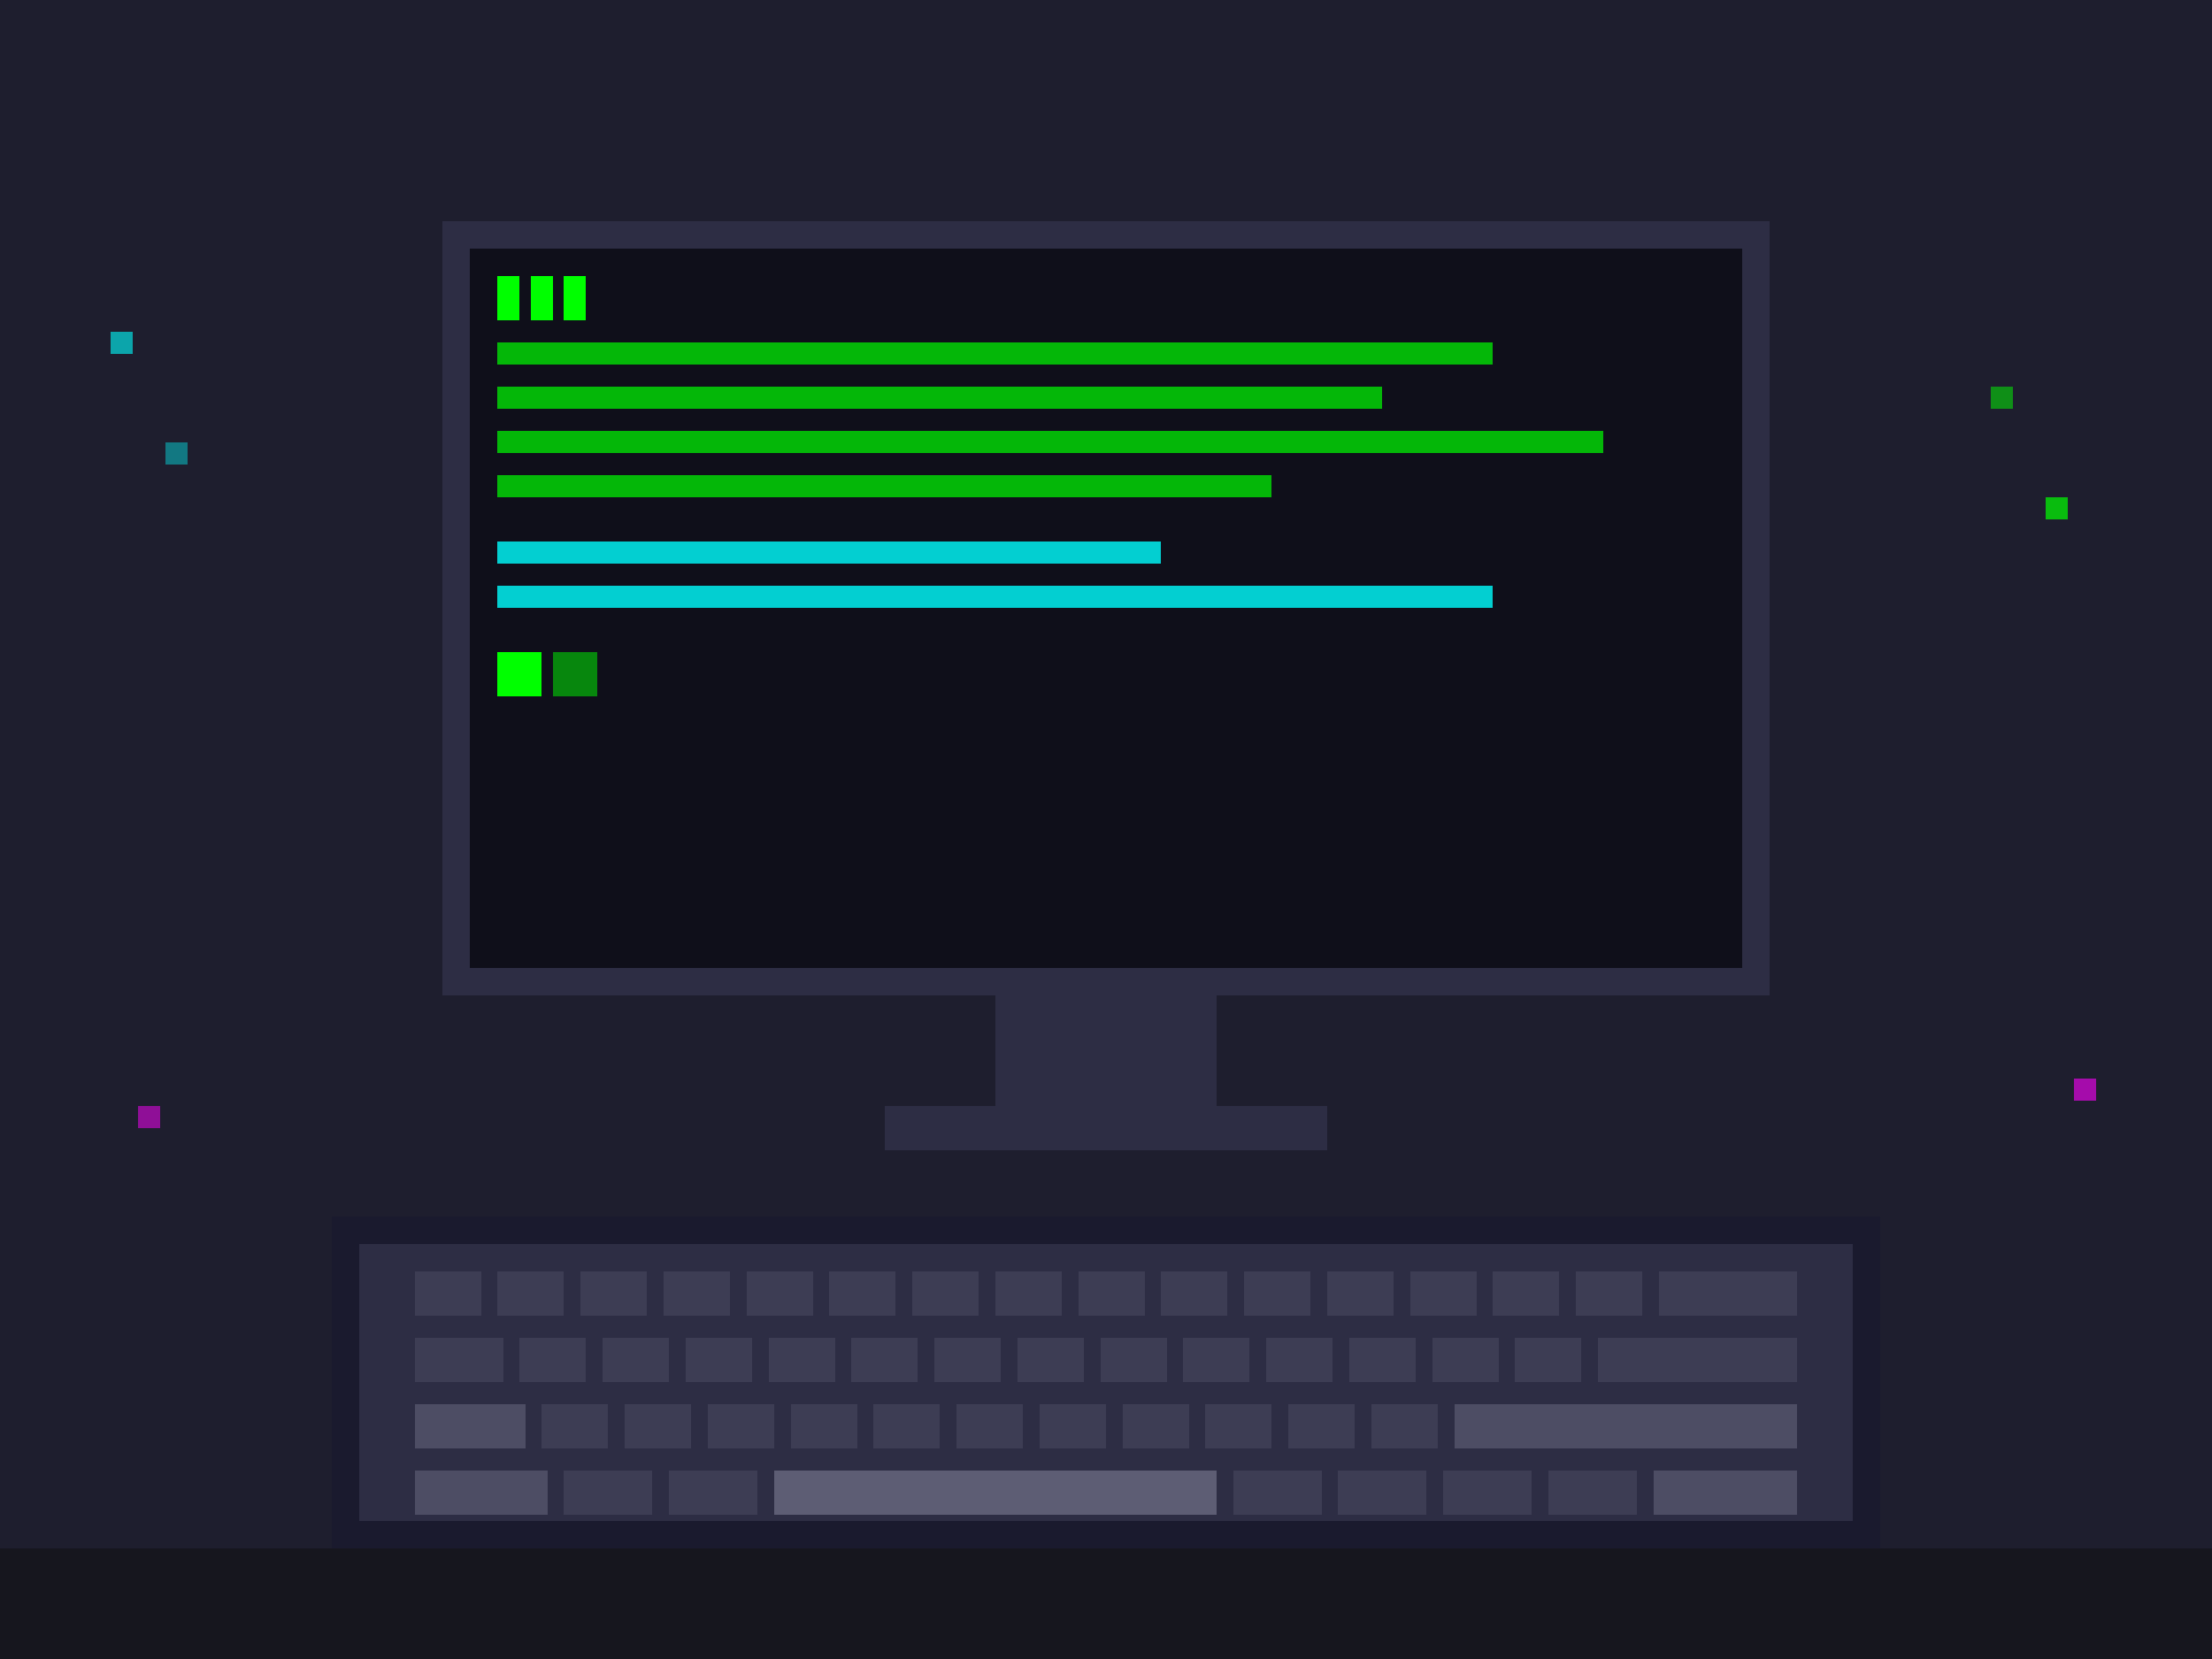 <svg xmlns="http://www.w3.org/2000/svg" viewBox="0 0 400 300" width="400" height="300">
  <!-- Style pixelisé -->
  <defs>
    <style>
      .pixel { shape-rendering: crispEdges; }
    </style>
  </defs>

  <!-- Background -->
  <rect width="400" height="300" fill="#1e1e2e"/>

  <!-- Monitor Screen -->
  <rect class="pixel" x="80" y="40" width="240" height="140" fill="#2d2d44"/>
  <rect class="pixel" x="85" y="45" width="230" height="130" fill="#0f0f1a"/>

  <!-- Screen content - terminal style -->
  <rect class="pixel" x="90" y="50" width="4" height="8" fill="#00ff00"/>
  <rect class="pixel" x="96" y="50" width="4" height="8" fill="#00ff00"/>
  <rect class="pixel" x="102" y="50" width="4" height="8" fill="#00ff00"/>

  <rect class="pixel" x="90" y="62" width="180" height="4" fill="#00ff00" opacity="0.7"/>
  <rect class="pixel" x="90" y="70" width="160" height="4" fill="#00ff00" opacity="0.7"/>
  <rect class="pixel" x="90" y="78" width="200" height="4" fill="#00ff00" opacity="0.7"/>
  <rect class="pixel" x="90" y="86" width="140" height="4" fill="#00ff00" opacity="0.7"/>

  <rect class="pixel" x="90" y="98" width="120" height="4" fill="#00ffff" opacity="0.8"/>
  <rect class="pixel" x="90" y="106" width="180" height="4" fill="#00ffff" opacity="0.8"/>

  <rect class="pixel" x="90" y="118" width="8" height="8" fill="#00ff00"/>
  <rect class="pixel" x="100" y="118" width="8" height="8" fill="#00ff00" opacity="0.5"/>

  <!-- Monitor stand -->
  <rect class="pixel" x="180" y="180" width="40" height="20" fill="#2d2d44"/>
  <rect class="pixel" x="160" y="200" width="80" height="8" fill="#2d2d44"/>

  <!-- Keyboard base -->
  <rect class="pixel" x="60" y="220" width="280" height="60" fill="#1a1a2e"/>
  <rect class="pixel" x="65" y="225" width="270" height="50" fill="#2d2d44"/>

  <!-- Keyboard keys - row 1 -->
  <rect class="pixel" x="75" y="230" width="12" height="8" fill="#3d3d54"/>
  <rect class="pixel" x="90" y="230" width="12" height="8" fill="#3d3d54"/>
  <rect class="pixel" x="105" y="230" width="12" height="8" fill="#3d3d54"/>
  <rect class="pixel" x="120" y="230" width="12" height="8" fill="#3d3d54"/>
  <rect class="pixel" x="135" y="230" width="12" height="8" fill="#3d3d54"/>
  <rect class="pixel" x="150" y="230" width="12" height="8" fill="#3d3d54"/>
  <rect class="pixel" x="165" y="230" width="12" height="8" fill="#3d3d54"/>
  <rect class="pixel" x="180" y="230" width="12" height="8" fill="#3d3d54"/>
  <rect class="pixel" x="195" y="230" width="12" height="8" fill="#3d3d54"/>
  <rect class="pixel" x="210" y="230" width="12" height="8" fill="#3d3d54"/>
  <rect class="pixel" x="225" y="230" width="12" height="8" fill="#3d3d54"/>
  <rect class="pixel" x="240" y="230" width="12" height="8" fill="#3d3d54"/>
  <rect class="pixel" x="255" y="230" width="12" height="8" fill="#3d3d54"/>
  <rect class="pixel" x="270" y="230" width="12" height="8" fill="#3d3d54"/>
  <rect class="pixel" x="285" y="230" width="12" height="8" fill="#3d3d54"/>
  <rect class="pixel" x="300" y="230" width="25" height="8" fill="#3d3d54"/>

  <!-- Keyboard keys - row 2 -->
  <rect class="pixel" x="75" y="242" width="16" height="8" fill="#3d3d54"/>
  <rect class="pixel" x="94" y="242" width="12" height="8" fill="#3d3d54"/>
  <rect class="pixel" x="109" y="242" width="12" height="8" fill="#3d3d54"/>
  <rect class="pixel" x="124" y="242" width="12" height="8" fill="#3d3d54"/>
  <rect class="pixel" x="139" y="242" width="12" height="8" fill="#3d3d54"/>
  <rect class="pixel" x="154" y="242" width="12" height="8" fill="#3d3d54"/>
  <rect class="pixel" x="169" y="242" width="12" height="8" fill="#3d3d54"/>
  <rect class="pixel" x="184" y="242" width="12" height="8" fill="#3d3d54"/>
  <rect class="pixel" x="199" y="242" width="12" height="8" fill="#3d3d54"/>
  <rect class="pixel" x="214" y="242" width="12" height="8" fill="#3d3d54"/>
  <rect class="pixel" x="229" y="242" width="12" height="8" fill="#3d3d54"/>
  <rect class="pixel" x="244" y="242" width="12" height="8" fill="#3d3d54"/>
  <rect class="pixel" x="259" y="242" width="12" height="8" fill="#3d3d54"/>
  <rect class="pixel" x="274" y="242" width="12" height="8" fill="#3d3d54"/>
  <rect class="pixel" x="289" y="242" width="36" height="8" fill="#3d3d54"/>

  <!-- Keyboard keys - row 3 -->
  <rect class="pixel" x="75" y="254" width="20" height="8" fill="#4d4d64"/>
  <rect class="pixel" x="98" y="254" width="12" height="8" fill="#3d3d54"/>
  <rect class="pixel" x="113" y="254" width="12" height="8" fill="#3d3d54"/>
  <rect class="pixel" x="128" y="254" width="12" height="8" fill="#3d3d54"/>
  <rect class="pixel" x="143" y="254" width="12" height="8" fill="#3d3d54"/>
  <rect class="pixel" x="158" y="254" width="12" height="8" fill="#3d3d54"/>
  <rect class="pixel" x="173" y="254" width="12" height="8" fill="#3d3d54"/>
  <rect class="pixel" x="188" y="254" width="12" height="8" fill="#3d3d54"/>
  <rect class="pixel" x="203" y="254" width="12" height="8" fill="#3d3d54"/>
  <rect class="pixel" x="218" y="254" width="12" height="8" fill="#3d3d54"/>
  <rect class="pixel" x="233" y="254" width="12" height="8" fill="#3d3d54"/>
  <rect class="pixel" x="248" y="254" width="12" height="8" fill="#3d3d54"/>
  <rect class="pixel" x="263" y="254" width="62" height="8" fill="#4d4d64"/>

  <!-- Keyboard keys - row 4 (space bar row) -->
  <rect class="pixel" x="75" y="266" width="24" height="8" fill="#4d4d64"/>
  <rect class="pixel" x="102" y="266" width="16" height="8" fill="#3d3d54"/>
  <rect class="pixel" x="121" y="266" width="16" height="8" fill="#3d3d54"/>
  <rect class="pixel" x="140" y="266" width="80" height="8" fill="#5d5d74"/>
  <rect class="pixel" x="223" y="266" width="16" height="8" fill="#3d3d54"/>
  <rect class="pixel" x="242" y="266" width="16" height="8" fill="#3d3d54"/>
  <rect class="pixel" x="261" y="266" width="16" height="8" fill="#3d3d54"/>
  <rect class="pixel" x="280" y="266" width="16" height="8" fill="#3d3d54"/>
  <rect class="pixel" x="299" y="266" width="26" height="8" fill="#4d4d64"/>

  <!-- Desk surface -->
  <rect class="pixel" x="0" y="280" width="400" height="20" fill="#16161e"/>

  <!-- Pixel sparkles/accents -->
  <rect class="pixel" x="20" y="60" width="4" height="4" fill="#00ffff" opacity="0.6"/>
  <rect class="pixel" x="30" y="80" width="4" height="4" fill="#00ffff" opacity="0.4"/>
  <rect class="pixel" x="360" y="70" width="4" height="4" fill="#00ff00" opacity="0.5"/>
  <rect class="pixel" x="370" y="90" width="4" height="4" fill="#00ff00" opacity="0.7"/>
  <rect class="pixel" x="25" y="200" width="4" height="4" fill="#ff00ff" opacity="0.5"/>
  <rect class="pixel" x="375" y="195" width="4" height="4" fill="#ff00ff" opacity="0.6"/>
</svg>
